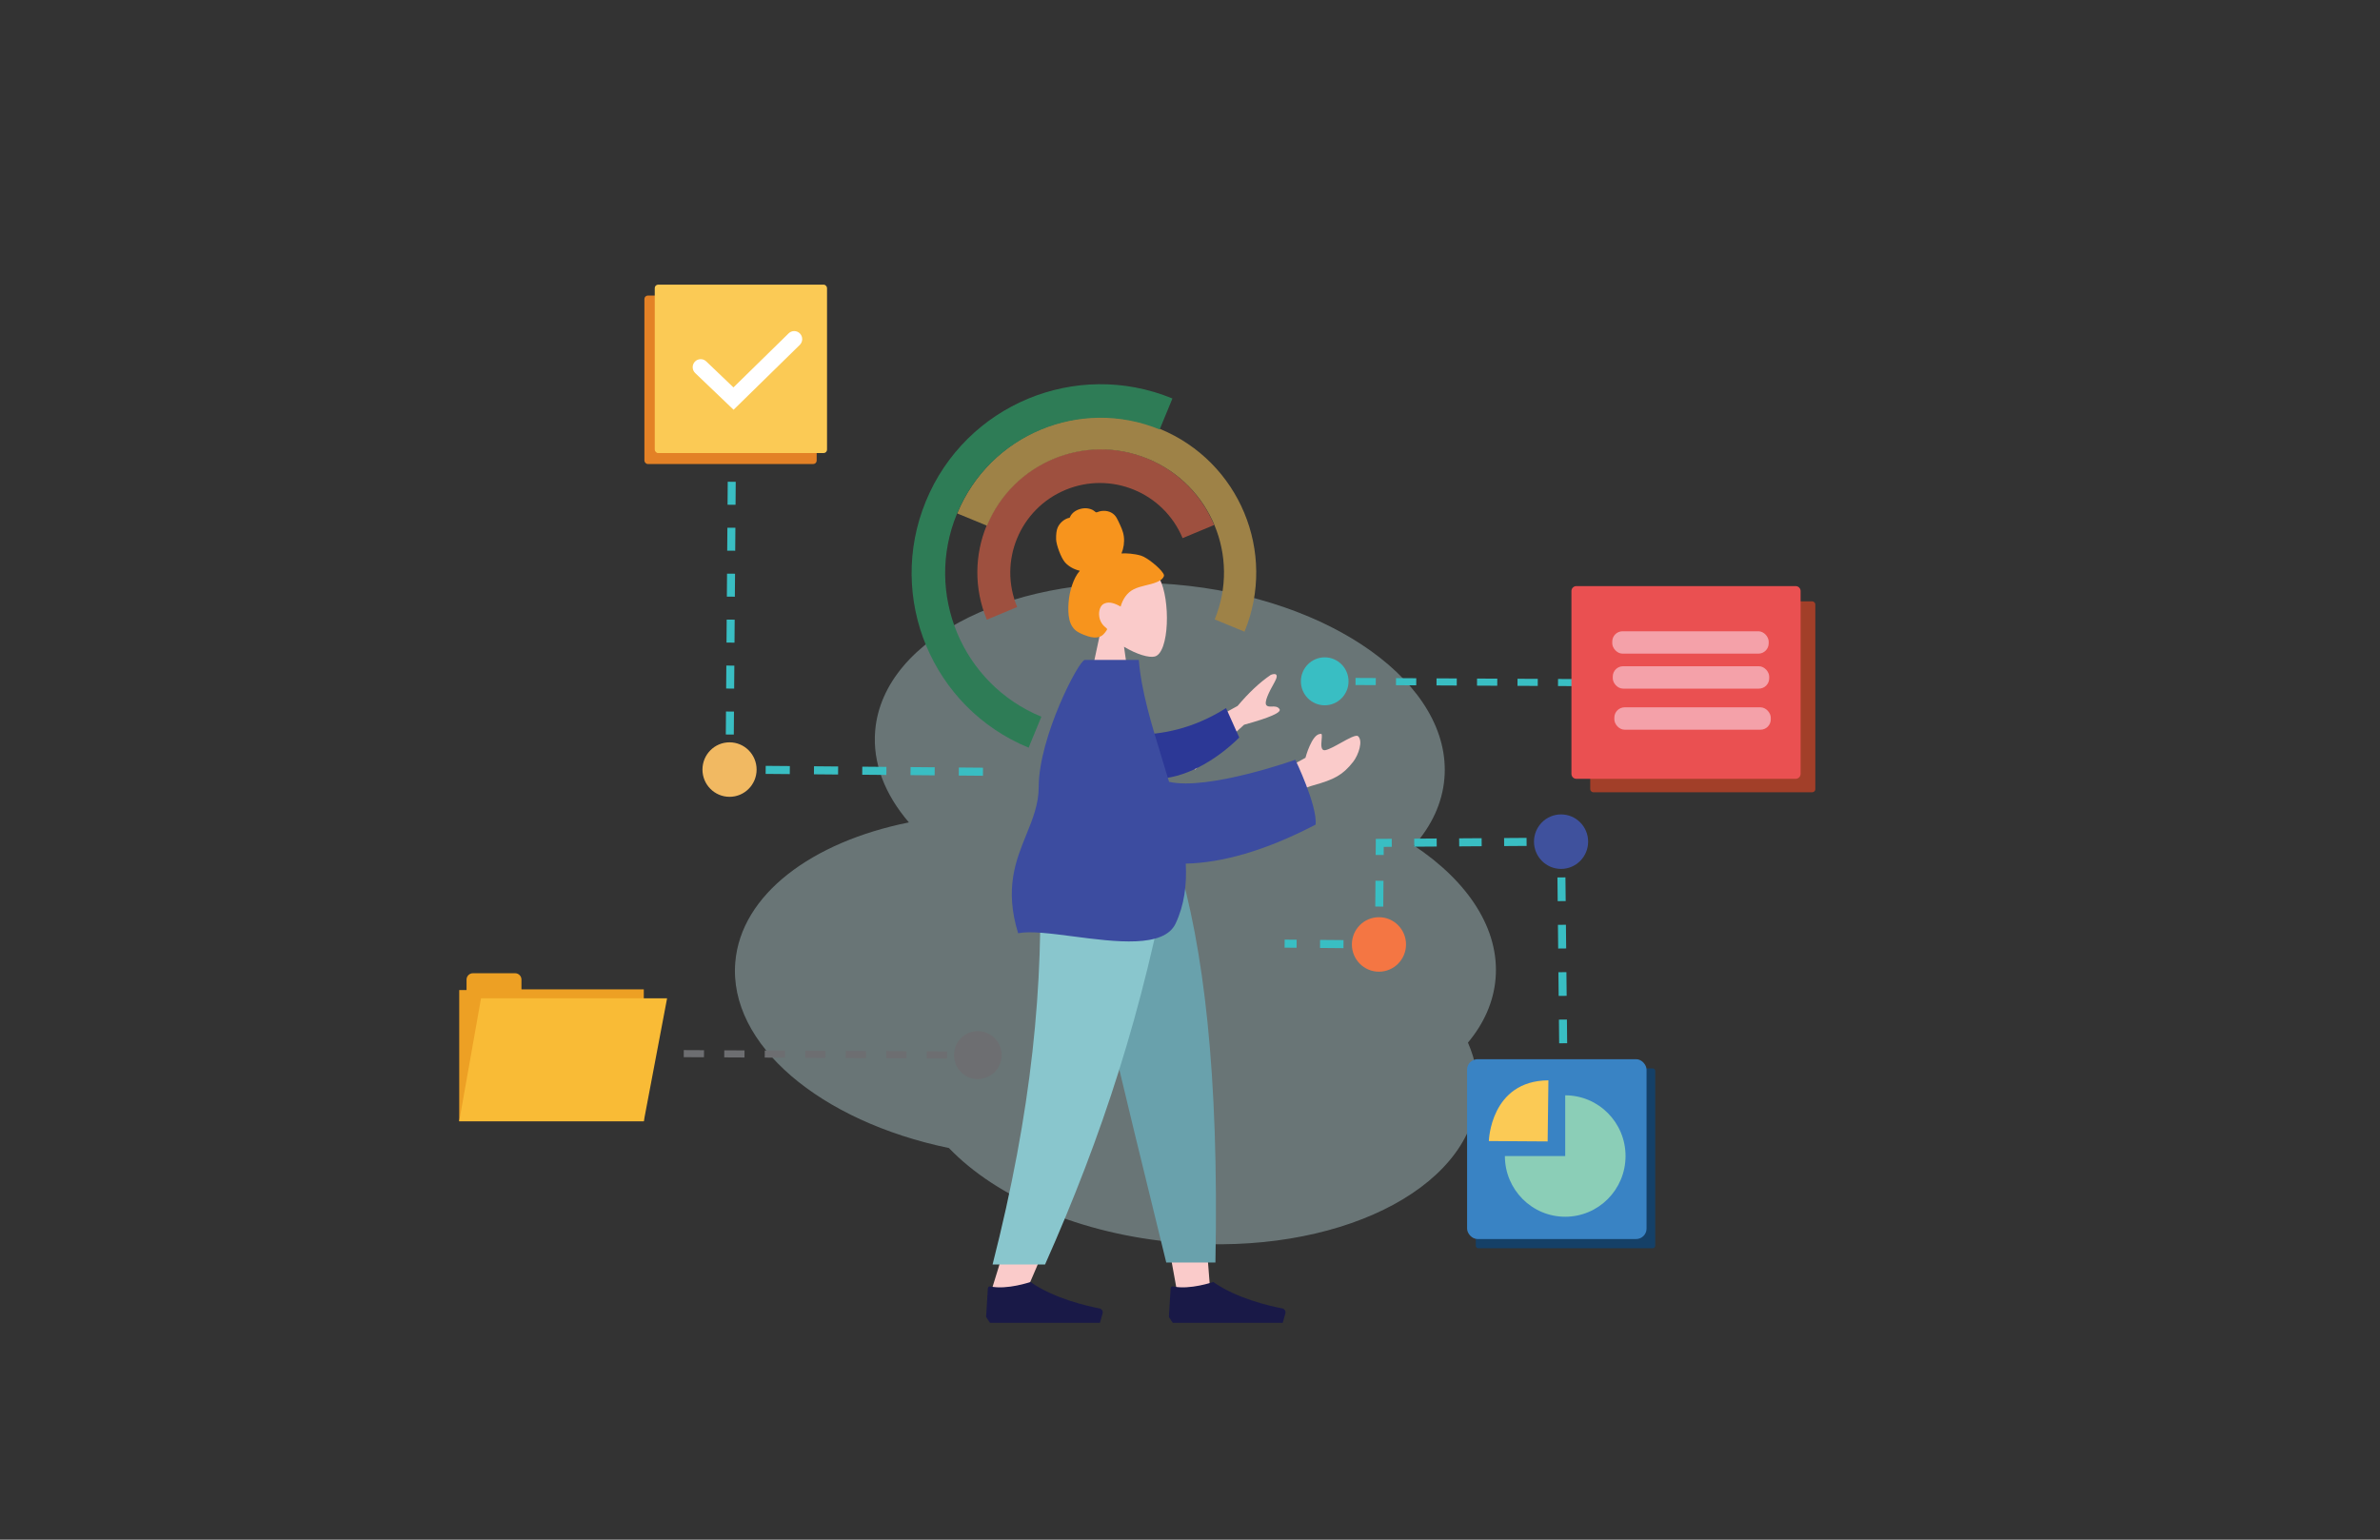 <?xml version="1.0" encoding="UTF-8"?><svg id="Layer_1" xmlns="http://www.w3.org/2000/svg" viewBox="0 0 1224 792"><rect x="0" y="0" width="1224" height="792" fill="#333333" stroke="none"/><g opacity=".56"><g opacity=".66"><path d="M450.096,375.838c-1.419,16.63,5.009,32.831,17.344,47.206-50.074,10.064-86.321,37.181-89.279,71.843-3.616,42.37,43.707,81.947,109.877,95.665,24.349,25.405,67.495,44.383,117.893,48.627,80.836,6.808,149.711-26.863,153.837-75.206.806-9.443-.929-18.745-4.828-27.655,8.175-9.787,13.18-20.867,14.203-32.85,2.178-25.527-14.138-50.039-41.92-68.495,9.005-10.181,14.528-21.826,15.608-34.48,4.125-48.344-58.061-93.054-138.897-99.862-80.836-6.808-149.711,26.863-153.837,75.206Z" fill="#c5e7ea" stroke-width="0"/></g><path d="M541.613,235.968c-32.277,13.452-47.539,50.523-34.087,82.8l15.605-6.504c-9.79-23.49,1.317-50.468,24.807-60.258,23.49-9.79,50.468,1.317,60.258,24.807l16.217-6.759c-13.452-32.277-50.523-47.539-82.8-34.087Z" fill="#f26849" stroke-width="0"/><path d="M596.567,220.641c-40.8-16.796-87.492,2.663-104.288,43.463l15.327,6.31c13.312-32.336,50.316-47.757,82.652-34.446,32.336,13.312,47.757,50.316,34.446,82.652l15.327,6.31c16.796-40.8-2.663-87.492-43.463-104.288Z" fill="#f2c058" stroke-width="0"/><path d="M476.168,257.823c-20.421,49.604,3.237,106.37,52.841,126.79l6.562-15.94c-40.8-16.796-60.259-63.488-43.463-104.288,16.796-40.8,63.488-60.259,104.288-43.463l6.562-15.94c-49.604-20.421-106.37,3.237-126.79,52.841Z" fill="#2bb673" stroke-width="0"/></g><path d="M578.068,332.687c6.476,3.903,12.839,5.789,15.825,5.019,7.49-1.931,8.178-29.328,2.383-40.13-5.794-10.801-35.585-15.509-37.086,5.892-.521,7.427,2.597,14.056,7.205,19.465l-8.262,38.51h24l-4.065-28.756Z" fill="#facbca" fill-rule="evenodd" stroke-width="0"/><path d="M586.796,285.813c-3.279-1-8.04-1.339-10.042-1.11,1.139-2.729,1.591-5.77,1.223-8.731-.359-2.877-1.644-5.327-2.833-7.894-.548-1.183-1.169-2.36-2.095-3.265-.944-.922-2.138-1.531-3.39-1.821-1.281-.297-2.621-.272-3.904-.003-.568.119-1.077.379-1.634.523-.57.148-.847-.209-1.261-.568-.997-.864-2.459-1.291-3.721-1.443-1.416-.171-2.885.042-4.235.508-1.314.453-2.576,1.189-3.526,2.26-.423.477-.807,1.02-1.057,1.62-.102.246-.119.392-.365.482-.227.083-.492.086-.727.165-2.265.767-4.203,2.518-5.258,4.766-.615,1.311-.906,3.62-.827,6.208.08,2.588,2.417,9.34,4.602,11.803,1.951,2.198,4.819,3.649,7.586,4.284-1.837,2.099-3.059,4.723-3.964,7.391-.982,2.898-1.59,5.91-1.814,8.978-.213,2.915-.233,5.998.45,8.852.64,2.668,2.007,4.857,4.29,6.246,1.045.636,2.17,1.114,3.302,1.551,1.115.43,2.233.849,3.401,1.09,2.211.457,4.758.378,6.461-1.381.614-.634,1.289-1.431,1.736-2.206.161-.279.259-.461.063-.733-.234-.326-.613-.576-.914-.831-1.717-1.455-2.78-3.398-3.047-5.706-.272-2.342.357-5.366,2.634-6.388,2.811-1.262,5.907.187,8.406,1.537,1.062-3.748,3.242-7.122,6.66-8.841,3.782-1.902,8.122-2.124,12.008-3.756,1.013-.425,2.044-.908,2.79-1.774.312-.362.677-.832.802-1.311.163-.629-.243-1.157-.556-1.647-1.662-2.6-7.964-7.854-11.244-8.854Z" fill="#f7941d" fill-rule="evenodd" stroke-width="0"/><path d="M551.133,441.443l36.631,126.227,17.229,94.773h17.293l-17.262-221h-53.891Z" fill="#facbca" fill-rule="evenodd" stroke-width="0"/><path d="M534.671,441.443c2.556,65.574,1.548,101.34.976,107.298s-3.82,45.858-25.95,115.702h17.986c29.308-67.003,39.539-106.904,42.9-115.702,3.362-8.798,13.289-44.564,27.783-107.298h-63.695Z" fill="#facbca" fill-rule="evenodd" stroke-width="0"/><path d="M550.347,441.443c9.528,43.435,26.008,112.768,49.439,208h25.293c1.868-97.746-6.079-162.08-19.841-208h-54.891Z" fill="#69a1ac" fill-rule="evenodd" stroke-width="0"/><path d="M534.543,441.443c2.503,65.574-3.984,130.177-24.08,209.021h26.986c29.362-66.003,50.406-130.287,64.789-209.021h-67.696Z" fill="#89c6cd" fill-rule="evenodd" stroke-width="0"/><path d="M507.133,677.443l.915-14.751c.04-.64.662-1.078,1.29-.945,8.667,1.842,20.621-2.304,20.621-2.304,12.031,8.522,29.375,12.433,35.482,13.604,1.182.227,1.94,1.419,1.612,2.576l-1.367,4.82h-56.568l-1.985-3Z" fill="#191947" fill-rule="evenodd" stroke-width="0"/><path d="M601.133,677.443l.915-14.751c.04-.64.662-1.078,1.29-.945,8.667,1.842,20.621-2.304,20.621-2.304,12.031,8.522,29.375,12.433,35.482,13.604,1.182.227,1.94,1.419,1.612,2.576l-1.367,4.82h-56.568l-1.985-3Z" fill="#191947" fill-rule="evenodd" stroke-width="0"/><path d="M636.481,363.133l-34.71,19.01,12.818,13.758,25.221-23.093c13.286-3.661,19.362-6.34,18.228-8.036-.957-1.429-2.499-1.38-3.92-1.334-1.107.036-2.14.069-2.765-.601-1.426-1.531,1.295-6.884,4.095-11.852,2.799-4.969-.194-4.536-1.906-3.822-5.602,3.792-11.289,9.116-17.061,15.97ZM671.38,389.807l-15.247,8.376.868,15.3s9.875-7.127,18.37-9.496c10.833-3.02,15.215-5.326,20.508-12.071,2.832-3.609,5.236-10.863,2.54-13.225-1.034-.907-4.887,1.234-8.818,3.419-2.996,1.665-6.038,3.355-7.912,3.741-2.522.519-2.227-2.751-1.991-5.363.169-1.875.308-3.412-.647-2.968-4.463.077-7.671,12.287-7.671,12.287Z" fill="#facbca" fill-rule="evenodd" stroke-width="0"/><path d="M584.867,377.908c12.158-.128,28.37-2.696,45.668-13.676l6.794,15.15c-11.932,11.841-28.71,21.571-43.38,21.159-11.561-.325-17.469-14.309-9.082-22.633Z" fill="#2c3896" fill-rule="evenodd" stroke-width="0"/><path d="M552.078,481.702c-11.558-1.507-22.179-2.892-28.472-1.653-7.062-22.933-1.198-37.372,4.215-50.701,3.262-8.034,6.361-15.664,6.368-24.508.019-25.755,20.698-65.397,23.741-65.397h27.747c1.24,15.937,6.535,33.193,11.863,50.56,1.245,4.055,2.491,8.117,3.688,12.169,20.165,4.578,64.941-11.356,64.941-11.356,0,0,11.304,23.386,10.451,33.344-26.063,13.614-48.4,19.684-66.804,20.085.585,10.919-.744,21.31-5.209,30.804-5.983,12.721-30.898,9.473-52.529,6.653Z" fill="#3c4ca0" fill-rule="evenodd" stroke-width="0"/><rect x="661.671" y="482.34" width="4.141" height="6.17" transform="translate(172.536 1144.9) rotate(-89.499)" fill="#39bec3" stroke-width="0"/><rect x="682.845" y="479.581" width="4.141" height="12.06" transform="translate(193.317 1166.241) rotate(-89.498)" fill="#39bec3" stroke-width="0"/><polygon points="707.134 483.734 703.022 483.698 702.986 487.839 711.214 487.911 711.281 479.628 707.167 479.595 707.134 483.734" fill="#39bec3" stroke-width="0"/><rect x="702.748" y="457.645" width="13.273" height="4.113" transform="translate(243.896 1165.303) rotate(-89.531)" fill="#39bec3" stroke-width="0"/><polygon points="707.556 431.525 707.489 439.777 711.602 439.81 711.636 435.639 715.78 435.61 715.752 431.469 707.556 431.525" fill="#39bec3" stroke-width="0"/><rect x="750.437" y="431.193" width="11.557" height="4.141" transform="translate(-2.904 5.109) rotate(-.386)" fill="#39bec3" stroke-width="0"/><rect x="727.323" y="431.351" width="11.557" height="4.141" transform="translate(-2.906 4.953) rotate(-.386)" fill="#39bec3" stroke-width="0"/><rect x="773.55" y="431.035" width="11.557" height="4.141" transform="translate(-2.903 5.265) rotate(-.386)" fill="#39bec3" stroke-width="0"/><polygon points="796.65 430.917 796.678 435.058 800.799 435.029 800.842 439.178 804.955 439.135 804.869 430.86 796.65 430.917" fill="#39bec3" stroke-width="0"/><rect x="801.031" y="451.343" width="4.114" height="12.188" transform="translate(-4.746 8.435) rotate(-.6)" fill="#39bec3" stroke-width="0"/><rect x="801.284" y="475.717" width="4.113" height="12.188" transform="translate(-5.009 8.452) rotate(-.601)" fill="#39bec3" stroke-width="0"/><rect x="801.536" y="500.092" width="4.113" height="12.188" transform="translate(-5.257 8.444) rotate(-.6)" fill="#39bec3" stroke-width="0"/><rect x="801.789" y="524.467" width="4.114" height="12.188" transform="translate(-5.454 8.357) rotate(-.594)" fill="#39bec3" stroke-width="0"/><rect x="802.011" y="548.841" width="4.113" height="6.212" transform="translate(-5.665 8.344) rotate(-.593)" fill="#39bec3" stroke-width="0"/><rect x="422.75" y="390.081" width="4.141" height="12.418" transform="translate(24.905 817.699) rotate(-89.509)" fill="#39bec3" stroke-width="0"/><rect x="447.584" y="390.293" width="4.141" height="12.418" transform="translate(49.313 842.742) rotate(-89.509)" fill="#39bec3" stroke-width="0"/><rect x="397.915" y="389.868" width="4.141" height="12.418" transform="translate(.506 792.665) rotate(-89.511)" fill="#39bec3" stroke-width="0"/><rect x="497.252" y="390.718" width="4.141" height="12.418" transform="translate(98.146 892.842) rotate(-89.511)" fill="#39bec3" stroke-width="0"/><rect x="472.418" y="390.506" width="4.141" height="12.418" transform="translate(73.735 867.797) rotate(-89.511)" fill="#39bec3" stroke-width="0"/><polygon points="377.294 389.669 373.181 389.638 373.118 397.918 381.343 397.988 381.378 393.847 377.263 393.812 377.294 389.669" fill="#39bec3" stroke-width="0"/><rect x="369.824" y="322.594" width="11.819" height="4.113" transform="translate(48.199 697.872) rotate(-89.559)" fill="#39bec3" stroke-width="0"/><rect x="369.643" y="346.231" width="11.819" height="4.113" transform="translate(24.387 721.151) rotate(-89.559)" fill="#39bec3" stroke-width="0"/><rect x="369.463" y="369.869" width="11.819" height="4.113" transform="translate(.571 744.426) rotate(-89.559)" fill="#39bec3" stroke-width="0"/><rect x="370.364" y="251.681" width="11.819" height="4.113" transform="translate(119.646 628.046) rotate(-89.559)" fill="#39bec3" stroke-width="0"/><rect x="370.184" y="275.319" width="11.819" height="4.113" transform="translate(95.833 651.324) rotate(-89.559)" fill="#39bec3" stroke-width="0"/><rect x="370.004" y="298.956" width="11.819" height="4.113" transform="translate(72.018 674.599) rotate(-89.559)" fill="#39bec3" stroke-width="0"/><rect x="373.326" y="230.848" width="6.212" height="4.113" transform="translate(140.636 607.532) rotate(-89.559)" fill="#39bec3" stroke-width="0"/><ellipse cx="375.19" cy="395.865" rx="13.922" ry="14.016" fill="#f1b962" stroke-width="0"/><rect x="331.405" y="152.046" width="88.597" height="86.643" rx="1.76" ry="1.76" fill="#e38126" stroke-width="0"/><rect x="336.731" y="146.416" width="88.597" height="86.643" rx="1.76" ry="1.76" fill="#fbca55" stroke-width="0"/><path d="M363.188,185.886l14.011,13.398,28.384-27.804c1.627-1.593,4.23-1.561,5.817.081,1.585,1.638,1.549,4.26-.08,5.856l-34.052,33.357-19.744-18.881c-1.649-1.575-1.715-4.196-.151-5.854,1.569-1.66,4.174-1.721,5.815-.152Z" fill="#fff" stroke-width="0"/><path d="M802.834,418.929c-7.689,0-13.923,6.275-13.923,14.016s6.233,14.016,13.923,14.016,13.922-6.275,13.922-14.016-6.233-14.016-13.922-14.016Z" fill="#3f519d" stroke-width="0"/><path d="M709.174,471.807c-7.689,0-13.923,6.275-13.923,14.016s6.233,14.016,13.923,14.016,13.922-6.275,13.922-14.016-6.233-14.016-13.922-14.016Z" fill="#f47643" stroke-width="0"/><rect x="817.831" y="309.342" width="115.767" height="98.188" rx="1.548" ry="1.548" fill="#a23f29" stroke-width="0"/><ellipse cx="681.28" cy="350.47" rx="12.252" ry="12.334" fill="#39bec3" stroke-width="0"/><rect x="843.812" y="348.583" width="3.644" height="5.43" transform="translate(490.052 1195.139) rotate(-89.709)" fill="#39bec3" stroke-width="0"/><rect x="742.164" y="345.579" width="3.644" height="10.414" transform="translate(389.456 1092.995) rotate(-89.711)" fill="#39bec3" stroke-width="0"/><rect x="762.992" y="345.684" width="3.644" height="10.414" transform="translate(410.076 1113.928) rotate(-89.711)" fill="#39bec3" stroke-width="0"/><rect x="700.509" y="345.369" width="3.644" height="10.414" transform="translate(348.222 1051.132) rotate(-89.711)" fill="#39bec3" stroke-width="0"/><rect x="721.336" y="345.474" width="3.644" height="10.414" transform="translate(368.842 1072.065) rotate(-89.712)" fill="#39bec3" stroke-width="0"/><rect x="825.476" y="345.998" width="3.644" height="10.414" transform="translate(471.927 1176.722) rotate(-89.711)" fill="#39bec3" stroke-width="0"/><rect x="783.82" y="345.788" width="3.644" height="10.414" transform="translate(430.714 1134.869) rotate(-89.713)" fill="#39bec3" stroke-width="0"/><rect x="804.648" y="345.893" width="3.644" height="10.414" transform="translate(451.311 1155.791) rotate(-89.711)" fill="#39bec3" stroke-width="0"/><polygon points="679.348 355.894 682.967 355.976 683.049 352.301 686.701 352.32 686.719 348.676 679.511 348.639 679.348 355.894" fill="#39bec3" stroke-width="0"/><path d="M810.707,301.485h112.776c1.4,0,2.537,1.137,2.537,2.537v94.064c0,1.401-1.137,2.538-2.538,2.538h-112.776c-1.401,0-2.538-1.137-2.538-2.538v-94.064c0-1.401,1.137-2.538,2.538-2.538Z" fill="#ea5051" stroke-width="0"/><rect x="829.161" y="324.72" width="80.448" height="11.513" rx="5.303" ry="5.303" fill="#f4a1a9" stroke-width="0"/><rect x="829.424" y="342.717" width="80.448" height="11.513" rx="5.303" ry="5.303" fill="#f4a1a9" stroke-width="0"/><rect x="830.231" y="363.845" width="80.448" height="11.513" rx="5.303" ry="5.303" fill="#f4a1a9" stroke-width="0"/><ellipse cx="502.87" cy="542.75" rx="12.252" ry="12.334" fill="#6d6e71" stroke-width="0"/><rect x="438.341" y="537.228" width="3.644" height="10.414" transform="translate(-104.482 979.859) rotate(-89.711)" fill="#6d6e71" stroke-width="0"/><rect x="417.513" y="537.123" width="3.644" height="10.414" transform="translate(-125.099 958.929) rotate(-89.711)" fill="#6d6e71" stroke-width="0"/><rect x="479.997" y="537.438" width="3.644" height="10.414" transform="translate(-63.245 1021.725) rotate(-89.711)" fill="#6d6e71" stroke-width="0"/><rect x="459.169" y="537.333" width="3.644" height="10.414" transform="translate(-83.862 1000.794) rotate(-89.712)" fill="#6d6e71" stroke-width="0"/><rect x="355.03" y="536.808" width="3.644" height="10.414" transform="translate(-186.956 896.13) rotate(-89.711)" fill="#6d6e71" stroke-width="0"/><rect x="396.685" y="537.018" width="3.644" height="10.414" transform="translate(-145.708 938.01) rotate(-89.713)" fill="#6d6e71" stroke-width="0"/><rect x="375.858" y="536.913" width="3.644" height="10.414" transform="translate(-166.337 917.063) rotate(-89.711)" fill="#6d6e71" stroke-width="0"/><polygon points="504.802 537.327 501.183 537.244 501.101 540.919 497.449 540.901 497.431 544.545 504.639 544.581 504.802 537.327" fill="#6d6e71" stroke-width="0"/><rect x="758.967" y="549.588" width="92.286" height="92.51" rx="1.274" ry="1.274" fill="#154067" stroke-width="0"/><rect x="754.505" y="544.847" width="92.286" height="92.51" rx="5.358" ry="5.358" fill="#3983c4" stroke-width="0"/><path d="M804.967,563.428v31.232h-31.024c0,17.249,13.89,31.232,31.024,31.232s31.024-13.983,31.024-31.232-13.89-31.232-31.024-31.232Z" fill="#8bceb7" stroke-width="0"/><path d="M765.697,586.951l30.238.198.393-31.43c-29.846.198-30.631,31.232-30.631,31.232Z" fill="#fbca55" stroke-width="0"/><path d="M236.171,576.771v-67.478h3.766v-5.386c0-1.811,1.468-3.279,3.279-3.279h21.685c1.811,0,3.279,1.468,3.279,3.279v5.017h62.908v67.847h-94.917Z" fill="#eda024" stroke-width="0"/><polygon points="247.386 513.533 343.072 513.533 331.088 576.771 236.171 576.771 247.386 513.533" fill="#f9bb36" stroke-width="0"/></svg>